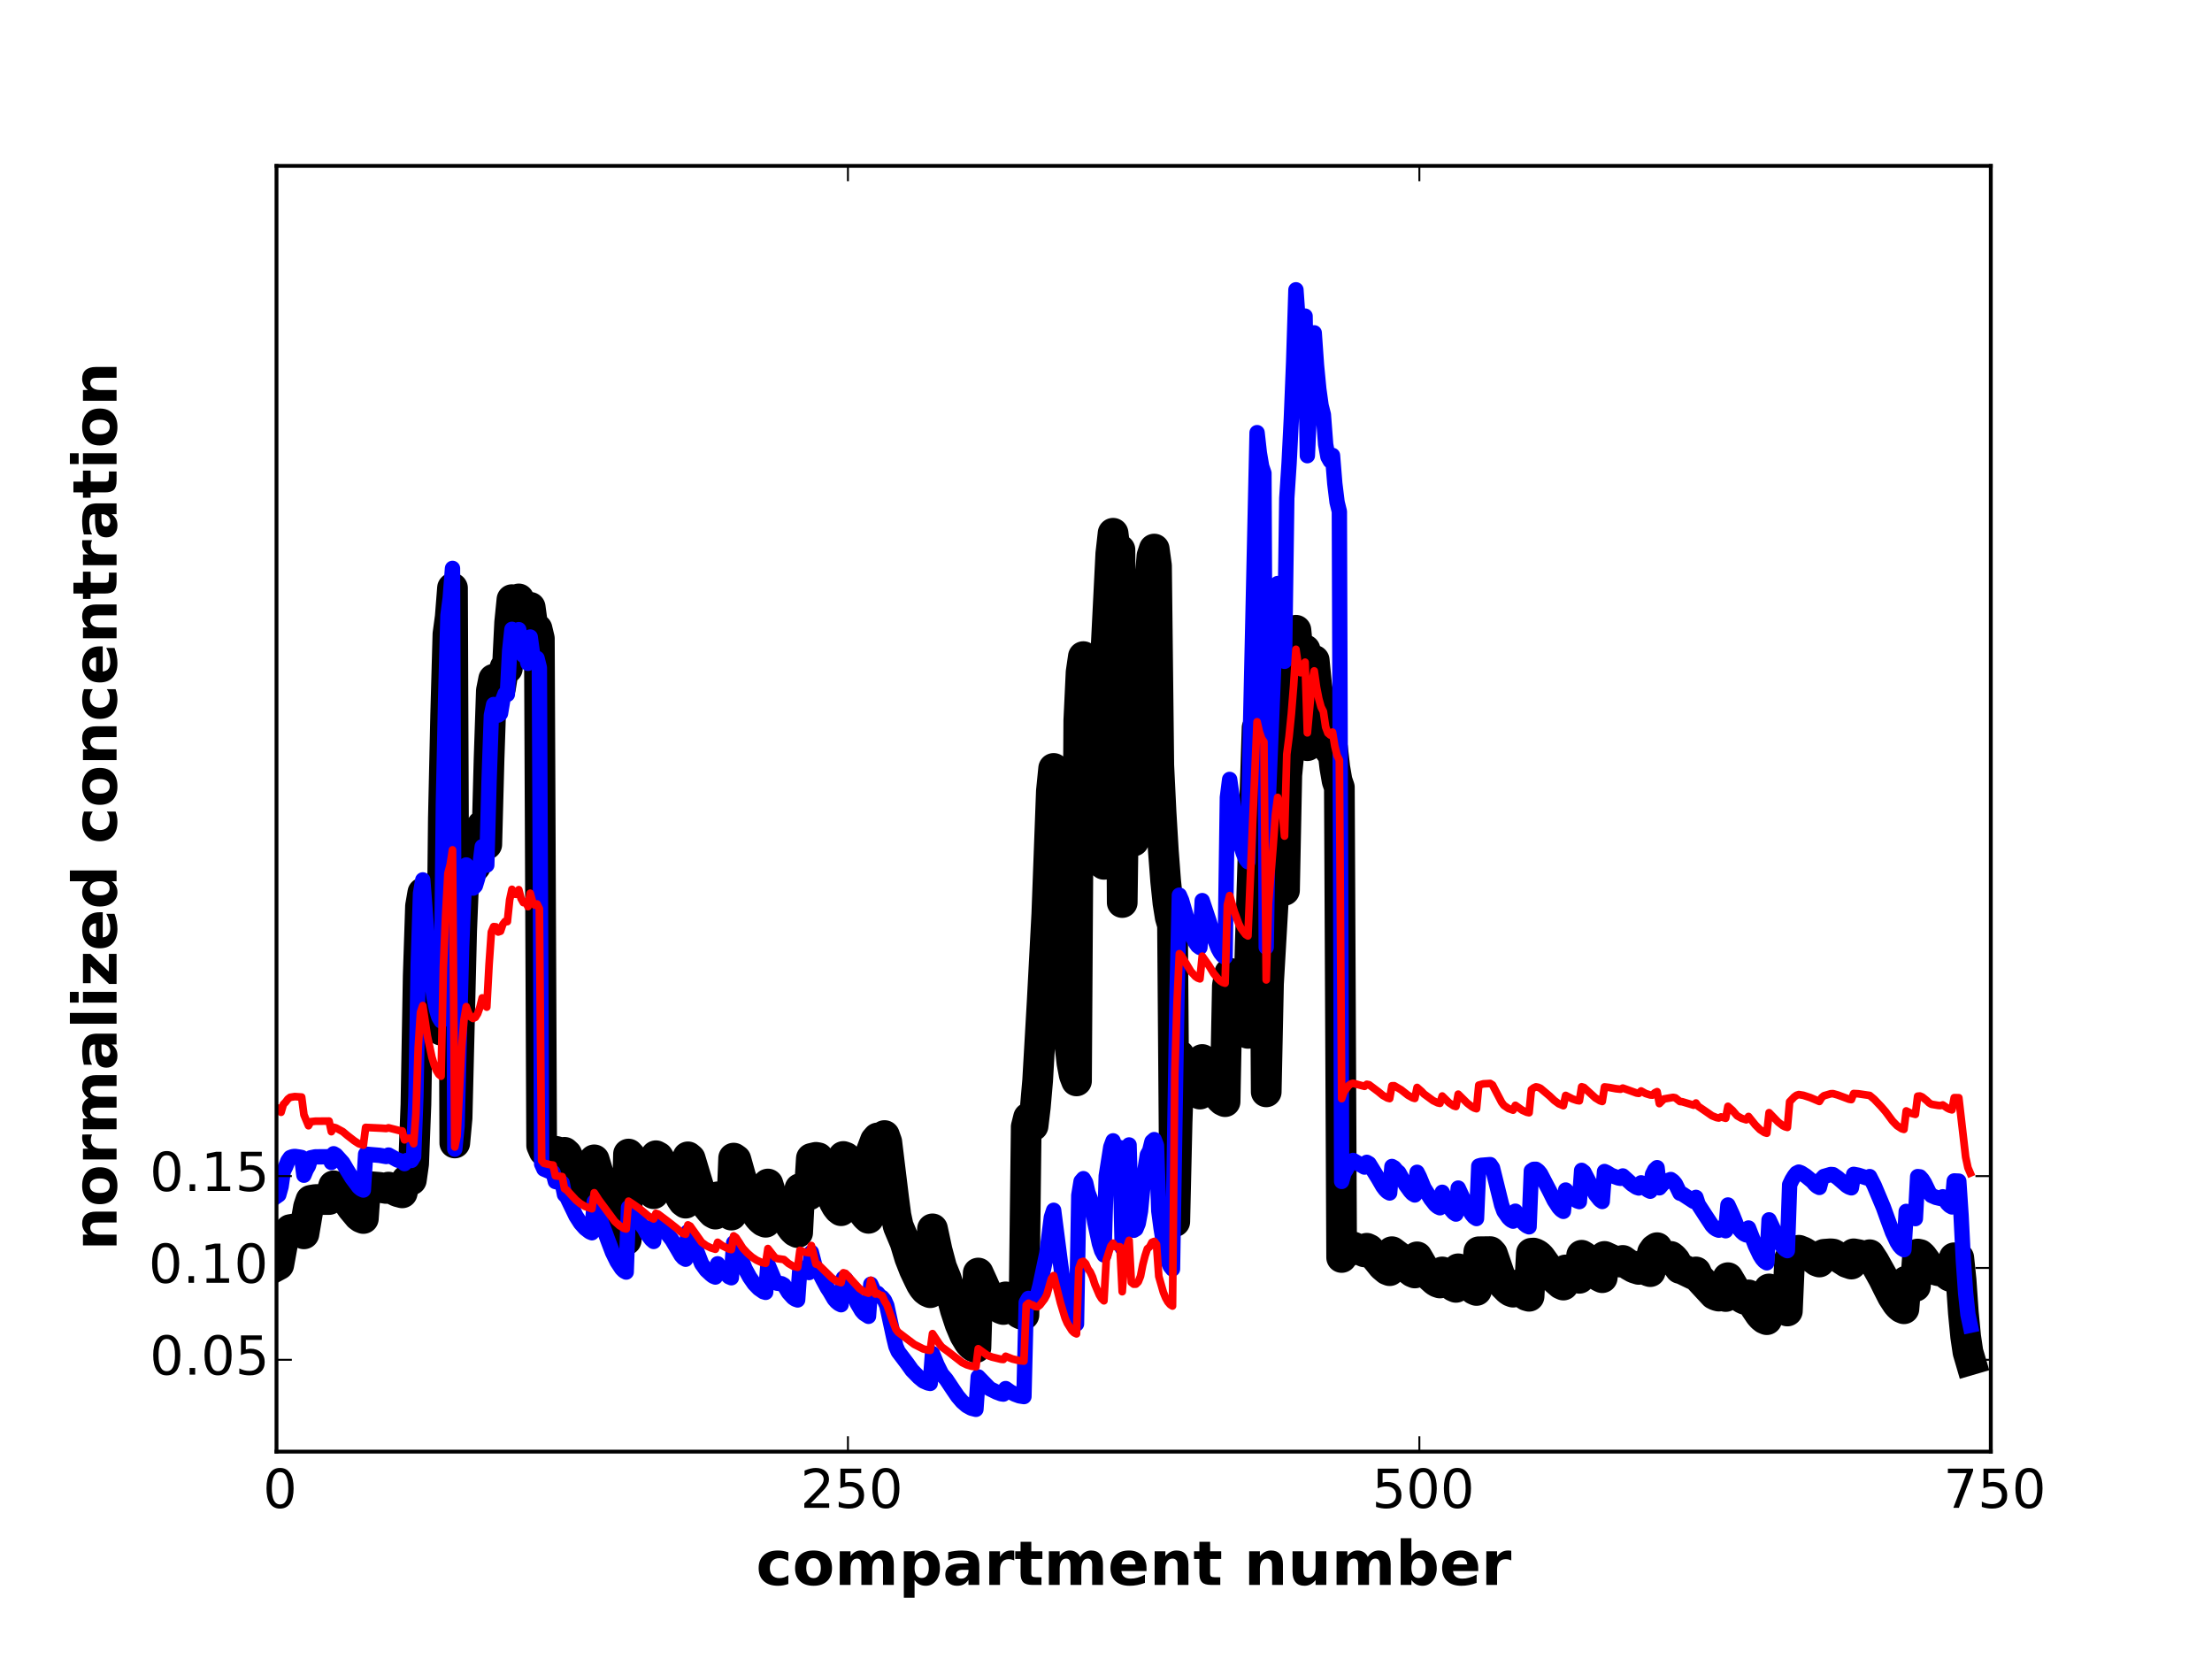 <?xml version="1.0" encoding="utf-8" standalone="no"?>
<!DOCTYPE svg PUBLIC "-//W3C//DTD SVG 1.1//EN"
  "http://www.w3.org/Graphics/SVG/1.1/DTD/svg11.dtd">
<!-- Created with matplotlib (http://matplotlib.org/) -->
<svg height="432pt" version="1.1" viewBox="0 0 576 432" width="576pt" xmlns="http://www.w3.org/2000/svg" xmlns:xlink="http://www.w3.org/1999/xlink">
 <defs>
  <style type="text/css">
*{stroke-linecap:butt;stroke-linejoin:round;}
  </style>
 </defs>
 <g id="figure_1">
  <g id="patch_1">
   <path d="
M0 432
L576 432
L576 0
L0 0
z
" style="fill:#ffffff;"/>
  </g>
  <g id="axes_1">
   <g id="patch_2">
    <path d="
M72 378
L518.4 378
L518.4 43.2
L72 43.2
z
" style="fill:#ffffff;"/>
   </g>
   <g id="line2d_1">
    <path clip-path="url(#p332b41defa)" d="
M72 329.655
L72.595 329.334
L73.786 322.768
L74.381 321.909
L74.976 320.788
L75.571 320.177
L76.762 319.983
L78.547 320.223
L79.142 321.29
L80.333 314.314
L80.928 312.557
L82.118 312.358
L85.69 312.355
L86.285 310.762
L86.88 308.782
L87.475 309.103
L89.261 310.9
L90.451 312.721
L91.642 314.464
L93.427 316.604
L94.022 317.049
L94.618 317.292
L95.213 308.897
L98.784 309.187
L100.57 309.467
L101.165 309.119
L103.546 310.302
L104.736 310.615
L105.331 308.03
L105.926 307.266
L107.117 307.254
L107.712 303.037
L108.307 287.615
L108.902 254.061
L109.498 235.934
L110.093 232.477
L111.283 247.853
L112.474 258.658
L113.069 262.504
L113.664 265.373
L114.259 267.289
L114.854 268.255
L115.45 213.116
L116.045 186.235
L116.64 165.12
L117.235 160.68
L117.83 153.125
L118.426 297.627
L119.021 291.126
L120.211 242.459
L120.806 227.707
L121.402 220.281
L121.997 223.606
L122.592 225.604
L123.187 226.272
L123.782 225.591
L124.378 223.521
L124.973 220
L125.568 214.939
L126.163 218.227
L126.758 219.873
L127.354 197.553
L127.949 179.855
L128.544 176.867
L129.139 176.896
L129.734 179.589
L130.33 179.12
L130.925 175.411
L131.52 173.79
L132.115 174.084
L132.71 162.111
L133.306 156.144
L133.901 158.602
L134.496 158.565
L135.091 155.957
L135.686 160.65
L136.282 162.791
L136.877 162.428
L137.472 164.912
L138.067 158.146
L138.662 162.553
L139.258 164.418
L139.853 163.778
L140.448 166.276
L141.043 298.276
L141.638 299.659
L143.424 300.436
L144.019 300.569
L144.614 299.768
L145.805 300.082
L146.4 300.174
L146.995 300.061
L147.59 300.609
L150.566 307.275
L151.757 309.098
L152.947 310.3
L153.542 310.835
L154.138 311.121
L154.733 302.019
L155.923 305.992
L157.709 311.259
L158.899 315.254
L160.09 318.468
L161.28 320.856
L161.875 321.852
L162.47 322.547
L163.066 322.912
L163.661 300.513
L164.256 301.176
L166.637 304.805
L169.018 309.365
L169.613 310.212
L170.208 310.838
L170.803 300.953
L171.398 301.274
L172.589 303.223
L173.779 305.084
L175.565 308.302
L176.755 310.75
L177.35 311.999
L177.946 312.856
L178.541 313.301
L179.136 301.239
L179.731 301.731
L181.517 307.673
L182.707 311.645
L183.898 313.769
L185.088 315.209
L185.683 315.83
L186.278 316.154
L186.874 311.655
L188.064 313.814
L189.85 316.076
L190.445 316.411
L191.04 301.568
L191.635 301.985
L192.826 306.233
L194.016 309.887
L195.206 312.843
L196.397 315.187
L197.587 316.876
L198.182 317.532
L198.778 318.018
L199.373 318.271
L199.968 308.317
L201.754 314.056
L202.349 314.913
L203.539 315.091
L204.134 315.571
L205.325 318.28
L205.92 319.314
L206.515 320.119
L207.11 320.677
L207.706 320.969
L208.301 309.51
L209.491 310.636
L210.086 310.979
L210.682 311.158
L211.277 301.651
L212.467 301.37
L213.062 301.469
L214.253 305.008
L215.443 308.376
L216.038 309.751
L216.634 311.533
L217.229 312.96
L217.824 314.029
L218.419 314.799
L219.014 315.268
L219.61 301.145
L220.205 301.366
L221.99 306.63
L223.181 311.518
L223.776 313.378
L224.371 314.862
L224.966 315.968
L225.562 316.72
L226.157 317.254
L226.752 300.169
L227.942 297.012
L228.538 296.315
L229.133 297.702
L229.728 298.404
L230.323 295.695
L230.918 297.373
L232.704 311.978
L233.299 316.483
L233.894 319.272
L235.68 323.542
L236.87 327.491
L238.061 330.537
L239.251 333.053
L239.846 334.263
L240.442 335.21
L241.037 335.904
L241.632 336.352
L242.227 336.615
L242.822 319.991
L244.013 325.564
L245.203 330.037
L246.394 332.969
L247.584 336.626
L248.774 341.082
L249.965 344.712
L251.155 347.539
L252.346 349.526
L252.941 350.187
L253.536 350.656
L254.131 350.917
L254.726 331.494
L255.917 334.111
L257.107 336.819
L257.702 337.772
L258.893 339.064
L260.083 340.375
L260.678 340.783
L261.274 340.995
L261.869 337.703
L263.059 339.592
L264.25 340.956
L265.44 341.954
L266.035 342.248
L266.63 342.395
L267.226 293.415
L267.821 291.036
L268.416 292.451
L269.011 293.164
L269.606 288.225
L270.202 281.374
L271.392 260.56
L272.582 238.08
L273.773 206.042
L274.368 200.095
L276.749 249.494
L277.344 259.012
L277.939 266.493
L279.13 276.784
L279.725 279.924
L280.32 281.467
L280.915 187.658
L281.51 175.053
L282.106 170.98
L282.701 172.993
L283.296 179.833
L283.891 183.599
L284.486 190.381
L285.082 200.745
L286.272 216.405
L286.867 221.889
L287.462 225.07
L288.058 167.983
L289.248 144.192
L289.843 138.857
L290.438 143.612
L291.034 143.151
L291.629 143.155
L292.224 235.02
L292.819 191.958
L293.414 171.325
L294.01 161.88
L294.605 219.091
L295.2 219.01
L295.795 216.337
L296.39 210.681
L296.986 199.943
L297.581 181.457
L298.176 167.139
L298.771 155.717
L299.366 152.094
L299.962 144.777
L300.557 142.976
L301.152 147.317
L301.747 199.282
L302.342 211.589
L302.938 221.593
L303.533 229.414
L304.128 235.143
L304.723 238.848
L305.318 240.881
L305.914 318.11
L306.509 292.289
L307.104 274.77
L307.699 275.836
L310.08 281.937
L310.675 283.067
L311.27 283.951
L311.866 284.568
L312.461 284.894
L313.056 275.89
L315.437 281.557
L316.627 284.226
L317.222 285.241
L317.818 286.031
L318.413 286.581
L319.008 286.869
L319.603 256.646
L320.198 253.418
L321.389 259.572
L322.579 264.433
L323.174 266.189
L324.365 268.54
L324.96 269.081
L325.555 245.992
L327.341 189.521
L327.936 193.344
L328.531 195.876
L329.126 197.142
L329.722 284.322
L330.317 256.123
L331.507 235.47
L332.102 223.742
L332.698 217.293
L333.293 220.686
L333.888 222.393
L334.483 231.843
L335.078 201.888
L335.674 195.62
L336.269 187.481
L336.864 177.201
L337.459 164.115
L338.054 170.141
L338.65 172.967
L339.245 172.68
L339.84 169.209
L340.435 194.173
L341.626 176.199
L342.221 171.946
L342.816 178.039
L343.411 182.449
L344.006 185.533
L344.602 187.23
L345.197 192.23
L345.792 194.67
L346.387 195.527
L346.982 194.591
L347.578 199.833
L348.173 203.302
L348.768 205.038
L349.363 327.443
L349.958 326.503
L350.554 326.222
L351.149 325.43
L351.744 324.852
L352.339 324.705
L355.315 325.989
L355.91 325.045
L356.506 325.33
L358.886 328.173
L360.077 329.648
L361.267 330.646
L361.862 330.881
L362.458 325.938
L364.243 327.282
L366.029 329.599
L367.219 330.769
L367.814 331.225
L368.41 331.477
L369.005 327.28
L370.195 329.315
L370.79 330.372
L372.576 332.453
L373.766 333.528
L374.362 333.886
L374.957 334.084
L375.552 331.209
L376.742 333.031
L377.933 334.473
L378.528 334.956
L379.123 335.224
L379.718 330.394
L381.504 333.155
L382.694 334.635
L383.885 335.768
L384.48 336.032
L385.075 325.958
L388.051 325.919
L388.646 326.566
L391.027 333.505
L391.622 334.663
L392.813 335.861
L393.408 336.259
L394.003 336.478
L394.598 334.652
L396.384 336.579
L397.574 337.369
L398.17 337.546
L398.765 326.337
L399.36 326.302
L399.955 326.526
L400.55 326.907
L401.146 327.498
L405.312 333.329
L406.502 334.357
L407.098 334.628
L407.693 330.687
L409.478 332.124
L410.669 332.729
L411.264 332.867
L411.859 326.864
L412.454 327.223
L415.43 331.357
L416.621 332.42
L417.216 332.706
L417.811 327.172
L420.192 328.256
L421.382 328.567
L421.978 328.646
L422.573 328.211
L424.358 329.489
L425.549 330.169
L426.739 330.549
L427.334 329.577
L428.525 330.586
L429.12 330.934
L429.715 331.13
L430.31 326.14
L430.906 325.294
L431.501 324.895
L432.096 328.244
L433.286 327.701
L434.477 327.316
L435.072 327.167
L435.667 327.654
L436.262 328.351
L436.858 329.506
L437.453 330.31
L438.048 330.458
L441.024 331.893
L441.619 331.211
L442.214 332.551
L446.381 337.054
L446.976 337.344
L447.571 337.503
L448.166 337.071
L448.762 337.416
L449.357 337.608
L449.952 332.707
L451.142 334.71
L452.333 336.886
L453.523 337.897
L454.118 338.258
L454.714 338.462
L455.309 337.185
L457.094 340.485
L458.285 342.245
L458.88 342.907
L459.475 343.383
L460.07 343.64
L460.666 335.643
L463.046 339.358
L464.237 340.705
L464.832 341.144
L465.427 341.382
L466.022 327.736
L466.618 326.88
L467.808 325.729
L468.403 325.561
L469.594 326.034
L471.974 327.488
L473.165 328.403
L473.76 328.623
L474.355 326.891
L474.95 326.617
L476.736 326.483
L477.331 326.557
L478.522 327.208
L480.902 328.747
L482.093 329.157
L482.688 326.491
L483.878 326.701
L486.259 327.281
L486.854 326.727
L488.045 328.553
L490.426 332.83
L491.616 335.234
L492.806 337.559
L493.997 339.389
L494.592 340.063
L495.187 340.542
L495.782 340.799
L496.378 333.605
L497.568 334.509
L498.163 334.812
L498.758 334.978
L499.354 326.55
L499.949 326.675
L500.544 327.219
L501.734 328.854
L502.33 329.801
L502.925 330.372
L504.71 330.9
L505.306 330.975
L505.901 330.623
L507.091 331.871
L507.686 332.303
L508.282 332.545
L508.877 327.516
L510.067 327.57
L510.662 333.3
L511.258 341.878
L511.853 348.015
L512.448 352.058
L513.043 354.086
L513.043 354.086" style="fill:none;stroke:#000000;stroke-linecap:square;stroke-width:8;"/>
   </g>
   <g id="line2d_2">
    <path clip-path="url(#p332b41defa)" d="
M72 311.544
L72.595 311.129
L73.19 308.998
L73.786 304.974
L74.381 303.795
L74.976 302.275
L75.571 301.433
L76.166 301.212
L76.762 301.127
L77.952 301.301
L78.547 301.412
L79.142 306.027
L79.738 304.592
L80.333 303.563
L80.928 301.488
L82.118 301.243
L85.69 301.216
L86.285 302.689
L86.88 300.436
L87.475 300.782
L89.261 302.761
L90.451 304.785
L91.642 306.728
L93.427 309.116
L94.022 309.614
L94.618 309.885
L95.213 300.545
L98.784 300.845
L100.57 301.152
L101.165 300.771
L103.546 302.077
L104.736 302.425
L105.331 303.005
L105.926 302.187
L107.117 302.175
L107.712 301.181
L108.307 285.432
L108.902 251.13
L109.498 232.634
L110.093 229.126
L111.283 244.901
L112.474 255.982
L113.069 259.926
L113.664 262.867
L114.259 264.831
L114.854 265.822
L115.45 209.313
L116.045 181.835
L116.64 160.254
L117.235 155.725
L117.83 148.004
L118.426 299.245
L119.021 293.197
L120.211 246.541
L120.806 232.337
L121.402 225.233
L121.997 228.536
L122.592 230.543
L123.187 231.254
L123.782 230.652
L124.378 228.698
L124.973 225.334
L125.568 220.473
L126.163 223.669
L126.758 225.268
L127.354 203.316
L127.949 186.272
L128.544 183.457
L129.139 183.547
L129.734 186.201
L130.33 185.785
L130.925 182.226
L131.52 180.673
L132.115 180.816
L132.71 169.442
L133.306 163.869
L133.901 166.342
L134.496 166.393
L135.091 163.953
L135.686 168.534
L136.282 170.64
L136.877 170.319
L137.472 172.727
L138.067 165.872
L138.662 170.18
L139.258 172.02
L139.853 171.432
L140.448 173.855
L141.043 303.101
L141.638 304.419
L143.424 305.182
L144.019 305.311
L144.614 307.662
L145.805 307.967
L146.4 308.054
L146.995 311.07
L147.59 311.683
L149.971 316.629
L151.162 318.49
L152.352 319.834
L153.542 320.756
L154.138 321.005
L154.733 312.967
L155.923 316.498
L158.304 322.97
L159.494 326.107
L160.685 328.528
L161.875 330.335
L162.47 330.933
L163.066 331.247
L163.661 314.446
L164.256 315.057
L167.827 320.017
L168.422 321.189
L169.613 322.754
L170.208 323.269
L170.803 317.712
L171.398 318.052
L172.589 319.727
L174.97 322.838
L176.16 324.829
L177.35 326.874
L177.946 327.55
L178.541 327.901
L179.136 320.742
L179.731 321.244
L181.517 326.008
L182.707 329.086
L183.898 330.721
L185.088 331.825
L185.683 332.294
L186.278 332.539
L186.874 329.093
L188.064 330.754
L189.85 332.474
L190.445 332.727
L191.04 323.643
L191.635 324.195
L194.016 330.38
L195.206 332.565
L196.397 334.287
L197.587 335.522
L198.778 336.348
L199.373 336.53
L199.968 329.268
L201.754 333.524
L202.349 334.142
L203.539 334.286
L204.134 334.624
L205.325 336.577
L206.515 337.896
L207.11 338.296
L207.706 338.504
L208.301 330.14
L209.491 330.979
L210.086 331.233
L210.682 331.366
L211.277 326.093
L212.467 330.673
L213.062 330.833
L214.253 333.179
L215.443 335.371
L216.038 336.262
L217.229 338.295
L217.824 338.971
L218.419 339.457
L219.014 339.75
L219.61 332.808
L220.205 333.04
L221.99 336.363
L223.181 339.321
L224.371 341.337
L224.966 342.003
L226.157 342.772
L226.752 334.415
L227.942 337.095
L228.538 336.779
L229.133 337.502
L229.728 337.868
L230.323 338.604
L230.918 339.943
L232.704 348.159
L233.299 350.614
L233.894 351.971
L236.275 355.112
L237.466 356.791
L239.251 358.617
L240.442 359.6
L241.632 360.12
L242.227 360.238
L242.822 352.458
L244.013 355.416
L245.203 357.793
L246.394 359.188
L248.179 361.862
L249.37 363.612
L250.56 364.999
L251.75 366.028
L252.941 366.683
L254.131 366.99
L254.726 358.535
L257.702 361.598
L259.488 362.484
L260.678 362.928
L261.274 363.019
L261.869 361.581
L263.059 362.428
L264.25 363.036
L265.44 363.474
L266.63 363.666
L267.226 339.155
L267.821 338.104
L268.416 338.78
L269.011 339.12
L269.606 338.421
L270.202 337.099
L270.797 334.821
L272.582 326.409
L273.773 316.964
L274.368 315.156
L276.154 329.035
L276.749 333.286
L277.344 336.717
L277.939 339.407
L279.13 343.092
L279.725 344.21
L280.32 344.759
L280.915 311.252
L281.51 307.609
L282.106 306.923
L282.701 307.955
L283.296 310.585
L283.891 312.118
L284.486 314.625
L285.082 318.292
L286.272 323.784
L286.867 325.685
L287.462 326.782
L288.058 306.231
L289.248 298.676
L289.843 297.071
L290.438 298.83
L291.629 298.827
L292.224 324.971
L292.819 309.134
L293.414 301.587
L294.01 298.14
L294.605 319.761
L295.2 320.373
L295.795 320.023
L296.39 318.59
L296.986 315.357
L297.581 309.182
L298.176 304.459
L298.771 300.723
L299.366 299.66
L299.962 297.274
L300.557 296.75
L301.152 298.3
L301.747 315.347
L302.342 319.839
L302.938 323.478
L303.533 326.315
L304.128 328.388
L304.723 329.729
L305.318 330.46
L306.509 257.955
L307.104 233.102
L307.699 234.47
L310.08 242.69
L310.675 244.229
L311.27 245.434
L311.866 246.277
L312.461 246.722
L313.056 234.518
L314.842 239.874
L316.032 243.97
L317.222 247.018
L317.818 248.094
L318.413 248.845
L319.008 249.239
L319.603 207.65
L320.198 202.957
L321.389 211.35
L322.579 218.008
L323.174 220.417
L323.77 222.213
L324.365 223.648
L324.96 224.395
L325.555 192.514
L327.341 112.656
L327.936 117.949
L328.531 121.455
L329.126 123.209
L329.722 246.644
L330.317 206.941
L331.507 177.683
L332.102 161.097
L332.698 151.953
L333.293 156.676
L333.888 159.052
L334.483 172.21
L335.078 129.721
L335.674 120.614
L336.269 108.883
L336.864 94.147
L337.459 75.463
L338.054 83.845
L338.65 87.739
L339.245 87.261
L339.84 82.31
L340.435 118.659
L341.626 92.847
L342.221 86.668
L342.816 95.15
L343.411 101.289
L344.006 105.589
L344.602 107.959
L345.197 115.705
L345.792 118.97
L346.387 120.032
L346.982 118.587
L347.578 125.915
L348.173 130.766
L348.768 133.194
L349.363 307.64
L349.958 305.459
L350.554 304.542
L351.149 303.293
L351.744 302.423
L352.339 302.174
L355.315 303.902
L355.91 302.674
L356.506 303.013
L358.886 306.876
L360.077 308.927
L360.672 309.73
L361.267 310.324
L361.862 310.653
L362.458 303.747
L363.053 304.092
L363.648 304.807
L364.243 305.324
L366.029 308.535
L367.219 310.171
L367.814 310.814
L368.41 311.17
L369.005 305.261
L369.6 306.439
L370.79 309.302
L372.576 312.2
L373.766 313.712
L374.362 314.219
L374.957 314.5
L375.552 310.468
L376.742 313.036
L377.933 315.08
L378.528 315.768
L379.123 316.149
L379.718 309.371
L381.504 313.232
L382.694 315.321
L383.29 316.243
L383.885 316.932
L384.48 317.309
L385.075 303.629
L385.67 303.453
L388.051 303.258
L388.646 304.123
L391.027 313.774
L391.622 315.419
L392.813 317.111
L393.408 317.676
L394.003 317.987
L394.598 315.392
L396.384 318.098
L396.979 318.748
L397.574 319.215
L398.17 319.466
L398.765 304.879
L399.36 304.491
L399.955 304.478
L400.55 304.902
L401.146 305.634
L403.526 310.197
L404.717 312.595
L405.907 314.41
L406.502 315.053
L407.098 315.437
L407.693 309.878
L409.478 311.859
L410.669 312.701
L411.264 312.895
L411.859 304.758
L412.454 305.215
L415.43 310.966
L416.621 312.464
L417.216 312.869
L417.811 305.062
L418.406 305.338
L419.597 306.07
L421.382 306.722
L421.978 306.83
L422.573 306.216
L424.954 308.367
L426.144 309.16
L426.739 309.351
L427.334 308.009
L428.525 309.424
L429.12 309.916
L429.715 310.192
L430.31 305.808
L430.906 304.618
L431.501 304.056
L432.096 309.307
L433.286 307.923
L433.882 307.711
L434.477 307.356
L435.072 307.144
L435.667 307.566
L436.262 308.26
L437.453 310.706
L438.048 310.88
L441.024 312.824
L441.619 311.797
L442.214 313.625
L444 316.376
L445.786 319.09
L446.381 319.711
L446.976 320.113
L447.571 320.335
L448.166 319.735
L448.762 320.217
L449.357 320.485
L449.952 313.775
L451.142 316.359
L452.333 319.362
L453.523 320.769
L454.118 321.275
L454.714 321.562
L455.309 319.769
L457.094 324.386
L458.285 326.864
L458.88 327.798
L459.475 328.471
L460.07 328.835
L460.666 317.643
L463.046 322.819
L464.237 324.712
L464.832 325.329
L465.427 325.665
L466.022 308.495
L466.618 307.234
L467.213 306.253
L467.808 305.503
L468.403 305.21
L468.998 305.426
L470.189 306.188
L471.974 307.659
L472.57 308.371
L473.165 308.905
L473.76 309.206
L474.355 306.968
L474.95 306.346
L476.736 305.827
L477.331 305.876
L478.522 306.699
L480.902 308.754
L481.498 309.109
L482.093 309.312
L482.688 305.796
L483.878 306.022
L486.259 306.775
L486.854 306.381
L488.045 308.719
L490.426 314.379
L491.616 317.684
L492.806 320.903
L493.997 323.448
L494.592 324.387
L495.187 325.056
L495.782 325.415
L496.378 315.444
L497.568 316.683
L498.163 317.099
L498.758 317.329
L499.354 306.383
L499.949 306.451
L500.544 307.11
L501.139 308.058
L502.33 310.517
L502.925 311.289
L504.115 311.801
L505.306 312.079
L505.901 311.641
L507.091 313.351
L507.686 313.946
L508.282 314.281
L508.877 307.509
L510.067 307.565
L510.662 316.535
L511.258 328.319
L511.853 336.752
L512.448 342.309
L513.043 345.096
L513.043 345.096" style="fill:none;stroke:#0000ff;stroke-linecap:square;stroke-width:4;"/>
   </g>
   <g id="line2d_3">
    <path clip-path="url(#p332b41defa)" d="
M72 288.738
L72.595 288.552
L73.19 289.637
L73.786 287.591
L74.381 286.97
L74.976 286.183
L75.571 285.739
L76.762 285.551
L78.547 285.671
L79.142 290.279
L80.333 293.135
L80.928 292.084
L82.118 291.954
L85.69 291.925
L86.285 294.685
L86.88 293.537
L87.475 293.702
L89.261 294.67
L90.451 295.671
L92.237 297.053
L93.427 297.821
L94.618 298.204
L95.213 293.58
L99.379 293.778
L100.57 293.864
L101.165 293.679
L104.141 294.43
L104.736 294.492
L105.331 296.809
L105.926 296.4
L107.117 296.394
L107.712 297.815
L108.307 289.964
L108.902 272.834
L109.498 263.603
L110.093 261.857
L111.283 269.759
L112.474 275.31
L113.069 277.286
L113.664 278.759
L114.259 279.743
L114.854 280.24
L115.45 251.949
L116.045 238.214
L116.64 227.427
L117.235 225.165
L117.83 221.306
L118.426 298.675
L119.021 295.802
L120.211 272.729
L120.806 265.655
L121.402 262.127
L121.997 263.8
L122.592 264.823
L123.187 265.196
L123.782 264.91
L124.378 263.946
L124.973 262.274
L125.568 259.85
L126.163 261.453
L126.758 262.255
L127.354 251.19
L127.949 242.686
L128.544 241.293
L129.139 241.351
L129.734 242.688
L130.33 242.488
L130.925 240.714
L131.52 239.94
L132.115 239.983
L132.71 234.335
L133.306 231.583
L133.901 232.838
L134.496 232.88
L135.091 231.673
L135.686 233.975
L136.282 235.036
L136.877 234.881
L137.472 236.087
L138.067 232.597
L138.662 234.762
L139.258 235.69
L139.853 235.401
L140.448 236.616
L141.043 302.25
L141.638 302.918
L143.424 303.318
L144.019 303.384
L144.614 306.176
L146.4 306.386
L146.995 309.525
L147.59 309.906
L149.971 312.488
L151.162 313.456
L152.352 314.155
L154.138 314.758
L154.733 310.588
L155.923 312.428
L160.09 318.062
L161.28 319.121
L162.47 319.863
L163.066 320.023
L163.661 312.784
L164.851 313.561
L166.637 314.822
L169.018 316.792
L170.208 317.411
L170.803 315.954
L171.398 316.17
L173.779 317.947
L176.16 319.807
L177.35 320.855
L177.946 321.201
L178.541 321.38
L179.136 318.958
L179.731 319.282
L182.707 323.488
L183.898 324.35
L185.088 324.93
L186.278 325.299
L186.874 323.491
L188.064 324.366
L189.85 325.263
L190.445 325.393
L191.04 321.825
L191.635 322.238
L193.421 325.01
L194.611 326.299
L195.802 327.342
L196.992 328.132
L198.182 328.678
L199.373 328.958
L199.968 325.121
L201.754 327.404
L202.349 327.726
L204.134 327.984
L205.325 329.009
L206.515 329.699
L207.706 330.016
L208.301 325.579
L209.491 326.03
L210.682 326.237
L211.277 324.326
L212.467 329.154
L213.062 329.287
L216.634 332.785
L217.824 333.61
L219.014 334.014
L219.61 331.428
L220.205 331.598
L222.586 334.23
L223.776 335.524
L224.966 336.34
L226.157 336.74
L226.752 333.373
L227.942 336.951
L228.538 336.811
L229.133 337.185
L229.728 337.374
L230.323 338.783
L230.918 339.723
L232.704 344.648
L233.299 346.153
L233.894 346.912
L238.061 350.068
L240.442 351.266
L241.632 351.554
L242.227 351.619
L242.822 347.274
L244.608 349.962
L245.203 350.717
L246.989 352.04
L250.56 354.816
L251.75 355.386
L252.941 355.75
L254.131 355.919
L254.726 351.201
L257.107 352.921
L258.298 353.371
L260.678 353.951
L261.274 354.002
L261.869 353.175
L263.654 353.882
L265.44 354.305
L266.63 354.418
L267.226 339.85
L267.821 339.343
L268.416 339.694
L269.011 339.87
L269.606 340.231
L270.202 340.286
L270.797 339.825
L271.987 338.279
L272.582 337.163
L273.773 332.999
L274.368 332.164
L276.154 339.276
L277.344 343.205
L277.939 344.585
L279.13 346.478
L279.725 347.052
L280.32 347.333
L280.915 330.316
L281.51 328.65
L282.106 328.45
L282.701 329.034
L283.296 330.41
L283.891 331.229
L284.486 332.529
L285.082 334.401
L286.272 337.203
L286.867 338.169
L287.462 338.726
L288.058 328.169
L289.248 324.491
L289.843 323.723
L290.438 324.629
L291.629 324.653
L292.224 336.355
L292.819 328.463
L293.414 324.706
L294.01 322.991
L294.605 333.928
L295.2 334.399
L295.795 334.379
L296.39 333.808
L296.986 332.323
L297.581 329.303
L298.176 326.997
L298.771 325.173
L299.366 324.677
L299.962 323.51
L300.557 323.265
L301.152 324.049
L301.747 332.369
L302.938 336.516
L303.533 337.966
L304.128 339.026
L304.723 339.712
L305.318 340.086
L305.914 279.495
L306.509 260.888
L307.104 248.336
L307.699 248.969
L310.08 252.93
L311.27 254.262
L311.866 254.672
L312.461 254.888
L313.056 248.982
L314.842 251.506
L316.032 253.479
L317.222 254.951
L317.818 255.471
L318.413 255.835
L319.008 256.026
L319.603 235.608
L320.198 233.209
L321.389 237.317
L322.579 240.58
L323.174 241.761
L324.365 243.346
L324.96 243.713
L326.15 215.155
L327.341 187.948
L327.936 190.574
L328.531 192.314
L329.126 193.184
L329.722 255.166
L330.317 235.262
L331.507 220.556
L332.102 212.236
L332.698 207.645
L333.293 209.994
L333.888 211.175
L334.483 217.716
L335.078 196.4
L335.674 191.786
L336.269 185.869
L336.864 178.458
L337.459 169.081
L338.054 173.244
L338.65 175.17
L339.245 174.917
L339.84 172.435
L340.435 190.828
L341.626 177.832
L342.221 174.708
L342.816 178.922
L343.411 181.971
L344.006 184.107
L344.602 185.285
L345.197 189.305
L345.792 190.897
L346.387 191.394
L346.982 190.645
L347.578 194.289
L348.173 196.701
L348.768 197.908
L349.363 286.09
L349.958 284.309
L351.149 282.718
L351.744 282.247
L352.339 282.091
L355.315 282.877
L355.91 282.353
L356.506 282.472
L358.886 284.252
L360.077 285.231
L361.267 285.904
L361.862 286.064
L362.458 282.736
L363.053 282.722
L364.838 283.777
L366.624 285.185
L367.814 285.856
L368.41 286.029
L369.005 283.171
L370.195 284.216
L370.79 284.855
L373.171 286.602
L374.362 287.173
L374.957 287.308
L375.552 285.402
L377.338 287.166
L378.528 287.949
L379.123 288.134
L379.718 284.921
L382.099 287.279
L383.29 288.187
L383.885 288.522
L384.48 288.705
L385.075 282.562
L386.266 282.234
L388.051 282.13
L388.646 282.512
L391.027 287.048
L391.622 287.845
L392.813 288.655
L394.003 289.077
L394.598 287.821
L396.384 289.098
L397.574 289.63
L398.17 289.751
L398.765 283.746
L399.36 283.285
L399.955 283.016
L400.55 283.132
L401.146 283.407
L403.526 285.407
L404.717 286.55
L405.907 287.421
L407.098 287.919
L407.693 285.247
L409.478 286.159
L410.669 286.554
L411.264 286.646
L411.859 282.994
L412.454 283.177
L415.43 285.899
L416.621 286.622
L417.216 286.819
L417.811 283.035
L419.002 283.171
L420.787 283.503
L421.978 283.633
L422.573 283.338
L426.144 284.612
L426.739 284.702
L427.334 284.085
L428.525 284.755
L429.715 285.123
L430.31 285.16
L430.906 284.555
L431.501 284.269
L432.096 287.376
L433.286 286.17
L435.667 285.756
L436.262 285.872
L437.453 286.833
L438.048 286.891
L441.024 287.788
L441.619 287.222
L442.214 288.074
L444 289.29
L445.786 290.53
L446.976 291.017
L447.571 291.123
L448.166 290.838
L449.357 291.198
L449.952 288.085
L451.142 289.137
L452.333 290.542
L453.523 291.211
L454.714 291.593
L455.309 290.728
L457.094 292.937
L458.285 294.133
L459.475 294.912
L460.07 295.09
L460.666 289.736
L463.046 292.199
L464.237 293.111
L464.832 293.41
L465.427 293.573
L466.022 286.88
L467.213 285.642
L467.808 285.215
L468.403 285.022
L469.594 285.221
L471.379 285.807
L473.76 286.81
L474.355 285.831
L474.95 285.328
L476.736 284.807
L477.331 284.787
L478.522 285.126
L481.498 286.234
L482.093 286.331
L482.688 284.757
L483.878 284.816
L486.854 285.252
L488.045 286.245
L489.83 288.119
L491.021 289.492
L492.806 291.9
L493.997 293.13
L495.187 293.911
L495.782 294.086
L496.378 289.283
L497.568 289.869
L498.758 290.178
L499.354 285.45
L499.949 285.4
L500.544 285.651
L501.734 286.606
L502.33 287.186
L502.925 287.548
L504.71 287.85
L505.306 287.895
L505.901 287.725
L507.091 288.547
L507.686 288.835
L508.282 288.997
L508.877 285.835
L510.067 285.849
L511.853 301.299
L512.448 304.07
L513.043 305.46
L513.043 305.46" style="fill:none;stroke:#ff0000;stroke-linecap:square;stroke-width:2;"/>
   </g>
   <g id="patch_3">
    <path d="
M72 43.2
L518.4 43.2" style="fill:none;stroke:#000000;stroke-linecap:square;stroke-linejoin:miter;"/>
   </g>
   <g id="patch_4">
    <path d="
M518.4 378
L518.4 43.2" style="fill:none;stroke:#000000;stroke-linecap:square;stroke-linejoin:miter;"/>
   </g>
   <g id="patch_5">
    <path d="
M72 378
L518.4 378" style="fill:none;stroke:#000000;stroke-linecap:square;stroke-linejoin:miter;"/>
   </g>
   <g id="patch_6">
    <path d="
M72 378
L72 43.2" style="fill:none;stroke:#000000;stroke-linecap:square;stroke-linejoin:miter;"/>
   </g>
   <g id="matplotlib.axis_1">
    <g id="xtick_1">
     <g id="line2d_4">
      <defs>
       <path d="
M0 0
L0 -4" id="m93b0483c22" style="stroke:#000000;stroke-width:0.5;"/>
      </defs>
      <g>
       <use style="stroke:#000000;stroke-width:0.5;" x="72.0" xlink:href="#m93b0483c22" y="378.0"/>
      </g>
     </g>
     <g id="line2d_5">
      <defs>
       <path d="
M0 0
L0 4" id="m741efc42ff" style="stroke:#000000;stroke-width:0.5;"/>
      </defs>
      <g>
       <use style="stroke:#000000;stroke-width:0.5;" x="72.0" xlink:href="#m741efc42ff" y="43.2"/>
      </g>
     </g>
     <g id="text_1">
      <!-- 0 -->
      <defs>
       <path d="
M31.781 66.406
Q24.172 66.406 20.328 58.906
Q16.5 51.422 16.5 36.375
Q16.5 21.391 20.328 13.891
Q24.172 6.391 31.781 6.391
Q39.453 6.391 43.281 13.891
Q47.125 21.391 47.125 36.375
Q47.125 51.422 43.281 58.906
Q39.453 66.406 31.781 66.406
M31.781 74.219
Q44.047 74.219 50.516 64.516
Q56.984 54.828 56.984 36.375
Q56.984 17.969 50.516 8.266
Q44.047 -1.422 31.781 -1.422
Q19.531 -1.422 13.062 8.266
Q6.594 17.969 6.594 36.375
Q6.594 54.828 13.062 64.516
Q19.531 74.219 31.781 74.219" id="BitstreamVeraSans-Roman-30"/>
      </defs>
      <g transform="translate(68.473 392.638)scale(0.14 -0.14)">
       <use xlink:href="#BitstreamVeraSans-Roman-30"/>
      </g>
     </g>
    </g>
    <g id="xtick_2">
     <g id="line2d_6">
      <g>
       <use style="stroke:#000000;stroke-width:0.5;" x="220.8" xlink:href="#m93b0483c22" y="378.0"/>
      </g>
     </g>
     <g id="line2d_7">
      <g>
       <use style="stroke:#000000;stroke-width:0.5;" x="220.8" xlink:href="#m741efc42ff" y="43.2"/>
      </g>
     </g>
     <g id="text_2">
      <!-- 250 -->
      <defs>
       <path d="
M19.188 8.297
L53.609 8.297
L53.609 0
L7.328 0
L7.328 8.297
Q12.938 14.109 22.625 23.891
Q32.328 33.688 34.812 36.531
Q39.547 41.844 41.422 45.531
Q43.312 49.219 43.312 52.781
Q43.312 58.594 39.234 62.25
Q35.156 65.922 28.609 65.922
Q23.969 65.922 18.812 64.312
Q13.672 62.703 7.812 59.422
L7.812 69.391
Q13.766 71.781 18.938 73
Q24.125 74.219 28.422 74.219
Q39.75 74.219 46.484 68.547
Q53.219 62.891 53.219 53.422
Q53.219 48.922 51.531 44.891
Q49.859 40.875 45.406 35.406
Q44.188 33.984 37.641 27.219
Q31.109 20.453 19.188 8.297" id="BitstreamVeraSans-Roman-32"/>
       <path d="
M10.797 72.906
L49.516 72.906
L49.516 64.594
L19.828 64.594
L19.828 46.734
Q21.969 47.469 24.109 47.828
Q26.266 48.188 28.422 48.188
Q40.625 48.188 47.75 41.5
Q54.891 34.812 54.891 23.391
Q54.891 11.625 47.562 5.094
Q40.234 -1.422 26.906 -1.422
Q22.312 -1.422 17.547 -0.641
Q12.797 0.141 7.719 1.703
L7.719 11.625
Q12.109 9.234 16.797 8.062
Q21.484 6.891 26.703 6.891
Q35.156 6.891 40.078 11.328
Q45.016 15.766 45.016 23.391
Q45.016 31 40.078 35.438
Q35.156 39.891 26.703 39.891
Q22.75 39.891 18.812 39.016
Q14.891 38.141 10.797 36.281
z
" id="BitstreamVeraSans-Roman-35"/>
      </defs>
      <g transform="translate(208.417 392.638)scale(0.14 -0.14)">
       <use xlink:href="#BitstreamVeraSans-Roman-32"/>
       <use x="63.623" xlink:href="#BitstreamVeraSans-Roman-35"/>
       <use x="127.246" xlink:href="#BitstreamVeraSans-Roman-30"/>
      </g>
     </g>
    </g>
    <g id="xtick_3">
     <g id="line2d_8">
      <g>
       <use style="stroke:#000000;stroke-width:0.5;" x="369.6" xlink:href="#m93b0483c22" y="378.0"/>
      </g>
     </g>
     <g id="line2d_9">
      <g>
       <use style="stroke:#000000;stroke-width:0.5;" x="369.6" xlink:href="#m741efc42ff" y="43.2"/>
      </g>
     </g>
     <g id="text_3">
      <!-- 500 -->
      <g transform="translate(357.244 392.638)scale(0.14 -0.14)">
       <use xlink:href="#BitstreamVeraSans-Roman-35"/>
       <use x="63.623" xlink:href="#BitstreamVeraSans-Roman-30"/>
       <use x="127.246" xlink:href="#BitstreamVeraSans-Roman-30"/>
      </g>
     </g>
    </g>
    <g id="xtick_4">
     <g id="line2d_10">
      <g>
       <use style="stroke:#000000;stroke-width:0.5;" x="518.4" xlink:href="#m93b0483c22" y="378.0"/>
      </g>
     </g>
     <g id="line2d_11">
      <g>
       <use style="stroke:#000000;stroke-width:0.5;" x="518.4" xlink:href="#m741efc42ff" y="43.2"/>
      </g>
     </g>
     <g id="text_4">
      <!-- 750 -->
      <defs>
       <path d="
M8.203 72.906
L55.078 72.906
L55.078 68.703
L28.609 0
L18.312 0
L43.219 64.594
L8.203 64.594
z
" id="BitstreamVeraSans-Roman-37"/>
      </defs>
      <g transform="translate(506.078 392.638)scale(0.14 -0.14)">
       <use xlink:href="#BitstreamVeraSans-Roman-37"/>
       <use x="63.623" xlink:href="#BitstreamVeraSans-Roman-35"/>
       <use x="127.246" xlink:href="#BitstreamVeraSans-Roman-30"/>
      </g>
     </g>
    </g>
    <g id="text_5">
     <!-- compartment number -->
     <defs>
      <path d="
M32.906 24.609
Q27.438 24.609 24.672 22.75
Q21.922 20.906 21.922 17.281
Q21.922 13.969 24.141 12.078
Q26.375 10.203 30.328 10.203
Q35.25 10.203 38.625 13.734
Q42 17.281 42 22.609
L42 24.609
z

M59.625 31.203
L59.625 0
L42 0
L42 8.109
Q38.484 3.125 34.078 0.844
Q29.688 -1.422 23.391 -1.422
Q14.891 -1.422 9.594 3.531
Q4.297 8.5 4.297 16.406
Q4.297 26.031 10.906 30.516
Q17.531 35.016 31.688 35.016
L42 35.016
L42 36.375
Q42 40.531 38.719 42.453
Q35.453 44.391 28.516 44.391
Q22.906 44.391 18.062 43.266
Q13.234 42.141 9.078 39.891
L9.078 53.219
Q14.703 54.594 20.359 55.297
Q26.031 56 31.688 56
Q46.484 56 53.047 50.172
Q59.625 44.344 59.625 31.203" id="BitstreamVeraSans-Bold-61"/>
      <path id="BitstreamVeraSans-Bold-20"/>
      <path d="
M37.5 11.281
Q43.109 11.281 46.062 15.375
Q49.031 19.484 49.031 27.297
Q49.031 35.109 46.062 39.203
Q43.109 43.312 37.5 43.312
Q31.891 43.312 28.875 39.188
Q25.875 35.062 25.875 27.297
Q25.875 19.531 28.875 15.406
Q31.891 11.281 37.5 11.281
M25.875 46.688
Q29.5 51.469 33.891 53.734
Q38.281 56 44 56
Q54.109 56 60.594 47.969
Q67.094 39.938 67.094 27.297
Q67.094 14.656 60.594 6.609
Q54.109 -1.422 44 -1.422
Q38.281 -1.422 33.891 0.844
Q29.5 3.125 25.875 7.906
L25.875 0
L8.406 0
L8.406 75.984
L25.875 75.984
z
" id="BitstreamVeraSans-Bold-62"/>
      <path d="
M52.594 52.984
L52.594 38.719
Q49.031 41.156 45.438 42.328
Q41.844 43.5 37.984 43.5
Q30.672 43.5 26.594 39.234
Q22.516 34.969 22.516 27.297
Q22.516 19.625 26.594 15.344
Q30.672 11.078 37.984 11.078
Q42.094 11.078 45.781 12.297
Q49.469 13.531 52.594 15.922
L52.594 1.609
Q48.484 0.094 44.266 -0.656
Q40.047 -1.422 35.797 -1.422
Q21 -1.422 12.641 6.172
Q4.297 13.766 4.297 27.297
Q4.297 40.828 12.641 48.406
Q21 56 35.797 56
Q40.094 56 44.266 55.25
Q48.438 54.5 52.594 52.984" id="BitstreamVeraSans-Bold-63"/>
      <path d="
M49.031 39.797
Q46.734 40.875 44.453 41.375
Q42.188 41.891 39.891 41.891
Q33.156 41.891 29.516 37.562
Q25.875 33.25 25.875 25.203
L25.875 0
L8.406 0
L8.406 54.688
L25.875 54.688
L25.875 45.703
Q29.25 51.078 33.609 53.531
Q37.984 56 44.094 56
Q44.969 56 45.984 55.922
Q47.016 55.859 48.969 55.609
z
" id="BitstreamVeraSans-Bold-72"/>
      <path d="
M7.812 21.297
L7.812 54.688
L25.391 54.688
L25.391 49.219
Q25.391 44.781 25.344 38.062
Q25.297 31.344 25.297 29.109
Q25.297 22.516 25.641 19.609
Q25.984 16.703 26.812 15.375
Q27.875 13.672 29.609 12.734
Q31.344 11.812 33.594 11.812
Q39.062 11.812 42.188 16.016
Q45.312 20.219 45.312 27.688
L45.312 54.688
L62.797 54.688
L62.797 0
L45.312 0
L45.312 7.906
Q41.359 3.125 36.938 0.844
Q32.516 -1.422 27.203 -1.422
Q17.719 -1.422 12.766 4.391
Q7.812 10.203 7.812 21.297" id="BitstreamVeraSans-Bold-75"/>
      <path d="
M27.484 70.219
L27.484 54.688
L45.516 54.688
L45.516 42.188
L27.484 42.188
L27.484 19
Q27.484 15.188 29 13.844
Q30.516 12.5 35.016 12.5
L44 12.5
L44 0
L29 0
Q18.656 0 14.328 4.312
Q10.016 8.641 10.016 19
L10.016 42.188
L1.312 42.188
L1.312 54.688
L10.016 54.688
L10.016 70.219
z
" id="BitstreamVeraSans-Bold-74"/>
      <path d="
M62.984 27.484
L62.984 22.516
L22.125 22.516
Q22.75 16.359 26.562 13.281
Q30.375 10.203 37.203 10.203
Q42.719 10.203 48.5 11.844
Q54.297 13.484 60.406 16.797
L60.406 3.328
Q54.203 0.984 48 -0.219
Q41.797 -1.422 35.594 -1.422
Q20.75 -1.422 12.516 6.125
Q4.297 13.672 4.297 27.297
Q4.297 40.672 12.375 48.328
Q20.453 56 34.625 56
Q47.516 56 55.25 48.234
Q62.984 40.484 62.984 27.484
M45.016 33.297
Q45.016 38.281 42.109 41.328
Q39.203 44.391 34.516 44.391
Q29.438 44.391 26.266 41.531
Q23.094 38.672 22.312 33.297
z
" id="BitstreamVeraSans-Bold-65"/>
      <path d="
M25.875 7.906
L25.875 -20.797
L8.406 -20.797
L8.406 54.688
L25.875 54.688
L25.875 46.688
Q29.5 51.469 33.891 53.734
Q38.281 56 44 56
Q54.109 56 60.594 47.969
Q67.094 39.938 67.094 27.297
Q67.094 14.656 60.594 6.609
Q54.109 -1.422 44 -1.422
Q38.281 -1.422 33.891 0.844
Q29.5 3.125 25.875 7.906
M37.5 43.312
Q31.891 43.312 28.875 39.188
Q25.875 35.062 25.875 27.297
Q25.875 19.531 28.875 15.406
Q31.891 11.281 37.5 11.281
Q43.109 11.281 46.062 15.375
Q49.031 19.484 49.031 27.297
Q49.031 35.109 46.062 39.203
Q43.109 43.312 37.5 43.312" id="BitstreamVeraSans-Bold-70"/>
      <path d="
M34.422 43.5
Q28.609 43.5 25.562 39.328
Q22.516 35.156 22.516 27.297
Q22.516 19.438 25.562 15.25
Q28.609 11.078 34.422 11.078
Q40.141 11.078 43.156 15.25
Q46.188 19.438 46.188 27.297
Q46.188 35.156 43.156 39.328
Q40.141 43.5 34.422 43.5
M34.422 56
Q48.531 56 56.469 48.375
Q64.406 40.766 64.406 27.297
Q64.406 13.812 56.469 6.188
Q48.531 -1.422 34.422 -1.422
Q20.266 -1.422 12.281 6.188
Q4.297 13.812 4.297 27.297
Q4.297 40.766 12.281 48.375
Q20.266 56 34.422 56" id="BitstreamVeraSans-Bold-6f"/>
      <path d="
M59.078 45.609
Q62.406 50.688 66.969 53.344
Q71.531 56 77 56
Q86.422 56 91.359 50.188
Q96.297 44.391 96.297 33.297
L96.297 0
L78.719 0
L78.719 28.516
Q78.766 29.156 78.781 29.828
Q78.812 30.516 78.812 31.781
Q78.812 37.594 77.094 40.203
Q75.391 42.828 71.578 42.828
Q66.609 42.828 63.891 38.719
Q61.188 34.625 61.078 26.859
L61.078 0
L43.5 0
L43.5 28.516
Q43.5 37.594 41.938 40.203
Q40.375 42.828 36.375 42.828
Q31.344 42.828 28.609 38.703
Q25.875 34.578 25.875 26.906
L25.875 0
L8.297 0
L8.297 54.688
L25.875 54.688
L25.875 46.688
Q29.109 51.312 33.281 53.656
Q37.453 56 42.484 56
Q48.141 56 52.484 53.266
Q56.844 50.531 59.078 45.609" id="BitstreamVeraSans-Bold-6d"/>
      <path d="
M63.375 33.297
L63.375 0
L45.797 0
L45.797 5.422
L45.797 25.484
Q45.797 32.562 45.484 35.25
Q45.172 37.938 44.391 39.203
Q43.359 40.922 41.594 41.875
Q39.844 42.828 37.594 42.828
Q32.125 42.828 29 38.594
Q25.875 34.375 25.875 26.906
L25.875 0
L8.406 0
L8.406 54.688
L25.875 54.688
L25.875 46.688
Q29.828 51.469 34.266 53.734
Q38.719 56 44.094 56
Q53.562 56 58.469 50.188
Q63.375 44.391 63.375 33.297" id="BitstreamVeraSans-Bold-6e"/>
     </defs>
     <g transform="translate(196.864 412.707)scale(0.16 -0.16)">
      <use xlink:href="#BitstreamVeraSans-Bold-63"/>
      <use x="59.277" xlink:href="#BitstreamVeraSans-Bold-6f"/>
      <use x="127.979" xlink:href="#BitstreamVeraSans-Bold-6d"/>
      <use x="232.178" xlink:href="#BitstreamVeraSans-Bold-70"/>
      <use x="303.76" xlink:href="#BitstreamVeraSans-Bold-61"/>
      <use x="371.24" xlink:href="#BitstreamVeraSans-Bold-72"/>
      <use x="420.557" xlink:href="#BitstreamVeraSans-Bold-74"/>
      <use x="468.359" xlink:href="#BitstreamVeraSans-Bold-6d"/>
      <use x="572.559" xlink:href="#BitstreamVeraSans-Bold-65"/>
      <use x="640.381" xlink:href="#BitstreamVeraSans-Bold-6e"/>
      <use x="711.572" xlink:href="#BitstreamVeraSans-Bold-74"/>
      <use x="759.375" xlink:href="#BitstreamVeraSans-Bold-20"/>
      <use x="794.189" xlink:href="#BitstreamVeraSans-Bold-6e"/>
      <use x="865.381" xlink:href="#BitstreamVeraSans-Bold-75"/>
      <use x="936.572" xlink:href="#BitstreamVeraSans-Bold-6d"/>
      <use x="1040.771" xlink:href="#BitstreamVeraSans-Bold-62"/>
      <use x="1112.354" xlink:href="#BitstreamVeraSans-Bold-65"/>
      <use x="1180.176" xlink:href="#BitstreamVeraSans-Bold-72"/>
     </g>
    </g>
   </g>
   <g id="matplotlib.axis_2">
    <g id="ytick_1">
     <g id="line2d_12">
      <defs>
       <path d="
M0 0
L4 0" id="m728421d6d4" style="stroke:#000000;stroke-width:0.5;"/>
      </defs>
      <g>
       <use style="stroke:#000000;stroke-width:0.5;" x="72.0" xlink:href="#m728421d6d4" y="354.086"/>
      </g>
     </g>
     <g id="line2d_13">
      <defs>
       <path d="
M0 0
L-4 0" id="mcb0005524f" style="stroke:#000000;stroke-width:0.5;"/>
      </defs>
      <g>
       <use style="stroke:#000000;stroke-width:0.5;" x="518.4" xlink:href="#mcb0005524f" y="354.086"/>
      </g>
     </g>
     <g id="text_6">
      <!-- 0.05 -->
      <defs>
       <path d="
M10.688 12.406
L21 12.406
L21 0
L10.688 0
z
" id="BitstreamVeraSans-Roman-2e"/>
      </defs>
      <g transform="translate(38.974 357.949)scale(0.14 -0.14)">
       <use xlink:href="#BitstreamVeraSans-Roman-30"/>
       <use x="63.623" xlink:href="#BitstreamVeraSans-Roman-2e"/>
       <use x="95.41" xlink:href="#BitstreamVeraSans-Roman-30"/>
       <use x="159.033" xlink:href="#BitstreamVeraSans-Roman-35"/>
      </g>
     </g>
    </g>
    <g id="ytick_2">
     <g id="line2d_14">
      <g>
       <use style="stroke:#000000;stroke-width:0.5;" x="72.0" xlink:href="#m728421d6d4" y="330.171"/>
      </g>
     </g>
     <g id="line2d_15">
      <g>
       <use style="stroke:#000000;stroke-width:0.5;" x="518.4" xlink:href="#mcb0005524f" y="330.171"/>
      </g>
     </g>
     <g id="text_7">
      <!-- 0.10 -->
      <defs>
       <path d="
M12.406 8.297
L28.516 8.297
L28.516 63.922
L10.984 60.406
L10.984 69.391
L28.422 72.906
L38.281 72.906
L38.281 8.297
L54.391 8.297
L54.391 0
L12.406 0
z
" id="BitstreamVeraSans-Roman-31"/>
      </defs>
      <g transform="translate(38.681 334.035)scale(0.14 -0.14)">
       <use xlink:href="#BitstreamVeraSans-Roman-30"/>
       <use x="63.623" xlink:href="#BitstreamVeraSans-Roman-2e"/>
       <use x="95.41" xlink:href="#BitstreamVeraSans-Roman-31"/>
       <use x="159.033" xlink:href="#BitstreamVeraSans-Roman-30"/>
      </g>
     </g>
    </g>
    <g id="ytick_3">
     <g id="line2d_16">
      <g>
       <use style="stroke:#000000;stroke-width:0.5;" x="72.0" xlink:href="#m728421d6d4" y="306.257"/>
      </g>
     </g>
     <g id="line2d_17">
      <g>
       <use style="stroke:#000000;stroke-width:0.5;" x="518.4" xlink:href="#mcb0005524f" y="306.257"/>
      </g>
     </g>
     <g id="text_8">
      <!-- 0.15 -->
      <g transform="translate(38.974 310.12)scale(0.14 -0.14)">
       <use xlink:href="#BitstreamVeraSans-Roman-30"/>
       <use x="63.623" xlink:href="#BitstreamVeraSans-Roman-2e"/>
       <use x="95.41" xlink:href="#BitstreamVeraSans-Roman-31"/>
       <use x="159.033" xlink:href="#BitstreamVeraSans-Roman-35"/>
      </g>
     </g>
    </g>
    <g id="text_9">
     <!-- normalized concentration -->
     <defs>
      <path d="
M5.719 54.688
L53.422 54.688
L53.422 42.484
L24.609 12.5
L53.422 12.5
L53.422 0
L4.5 0
L4.5 12.203
L33.297 42.188
L5.719 42.188
z
" id="BitstreamVeraSans-Bold-7a"/>
      <path d="
M8.406 75.984
L25.875 75.984
L25.875 0
L8.406 0
z
" id="BitstreamVeraSans-Bold-6c"/>
      <path d="
M8.406 54.688
L25.875 54.688
L25.875 0
L8.406 0
z

M8.406 75.984
L25.875 75.984
L25.875 61.719
L8.406 61.719
z
" id="BitstreamVeraSans-Bold-69"/>
      <path d="
M45.609 46.688
L45.609 75.984
L63.188 75.984
L63.188 0
L45.609 0
L45.609 7.906
Q42 3.078 37.641 0.828
Q33.297 -1.422 27.594 -1.422
Q17.484 -1.422 10.984 6.609
Q4.5 14.656 4.5 27.297
Q4.5 39.938 10.984 47.969
Q17.484 56 27.594 56
Q33.25 56 37.625 53.734
Q42 51.469 45.609 46.688
M34.078 11.281
Q39.703 11.281 42.656 15.375
Q45.609 19.484 45.609 27.297
Q45.609 35.109 42.656 39.203
Q39.703 43.312 34.078 43.312
Q28.516 43.312 25.562 39.203
Q22.609 35.109 22.609 27.297
Q22.609 19.484 25.562 15.375
Q28.516 11.281 34.078 11.281" id="BitstreamVeraSans-Bold-64"/>
     </defs>
     <g transform="translate(30.353 325.647)rotate(-90.0)scale(0.16 -0.16)">
      <use xlink:href="#BitstreamVeraSans-Bold-6e"/>
      <use x="71.191" xlink:href="#BitstreamVeraSans-Bold-6f"/>
      <use x="139.893" xlink:href="#BitstreamVeraSans-Bold-72"/>
      <use x="189.209" xlink:href="#BitstreamVeraSans-Bold-6d"/>
      <use x="293.408" xlink:href="#BitstreamVeraSans-Bold-61"/>
      <use x="360.889" xlink:href="#BitstreamVeraSans-Bold-6c"/>
      <use x="395.166" xlink:href="#BitstreamVeraSans-Bold-69"/>
      <use x="429.443" xlink:href="#BitstreamVeraSans-Bold-7a"/>
      <use x="487.646" xlink:href="#BitstreamVeraSans-Bold-65"/>
      <use x="555.469" xlink:href="#BitstreamVeraSans-Bold-64"/>
      <use x="627.051" xlink:href="#BitstreamVeraSans-Bold-20"/>
      <use x="661.865" xlink:href="#BitstreamVeraSans-Bold-63"/>
      <use x="721.143" xlink:href="#BitstreamVeraSans-Bold-6f"/>
      <use x="789.844" xlink:href="#BitstreamVeraSans-Bold-6e"/>
      <use x="861.035" xlink:href="#BitstreamVeraSans-Bold-63"/>
      <use x="920.312" xlink:href="#BitstreamVeraSans-Bold-65"/>
      <use x="988.135" xlink:href="#BitstreamVeraSans-Bold-6e"/>
      <use x="1059.326" xlink:href="#BitstreamVeraSans-Bold-74"/>
      <use x="1107.129" xlink:href="#BitstreamVeraSans-Bold-72"/>
      <use x="1156.445" xlink:href="#BitstreamVeraSans-Bold-61"/>
      <use x="1223.926" xlink:href="#BitstreamVeraSans-Bold-74"/>
      <use x="1271.729" xlink:href="#BitstreamVeraSans-Bold-69"/>
      <use x="1306.006" xlink:href="#BitstreamVeraSans-Bold-6f"/>
      <use x="1374.707" xlink:href="#BitstreamVeraSans-Bold-6e"/>
     </g>
    </g>
   </g>
  </g>
 </g>
 <defs>
  <clipPath id="p332b41defa">
   <rect height="334.8" width="446.4" x="72.0" y="43.2"/>
  </clipPath>
 </defs>
</svg>
